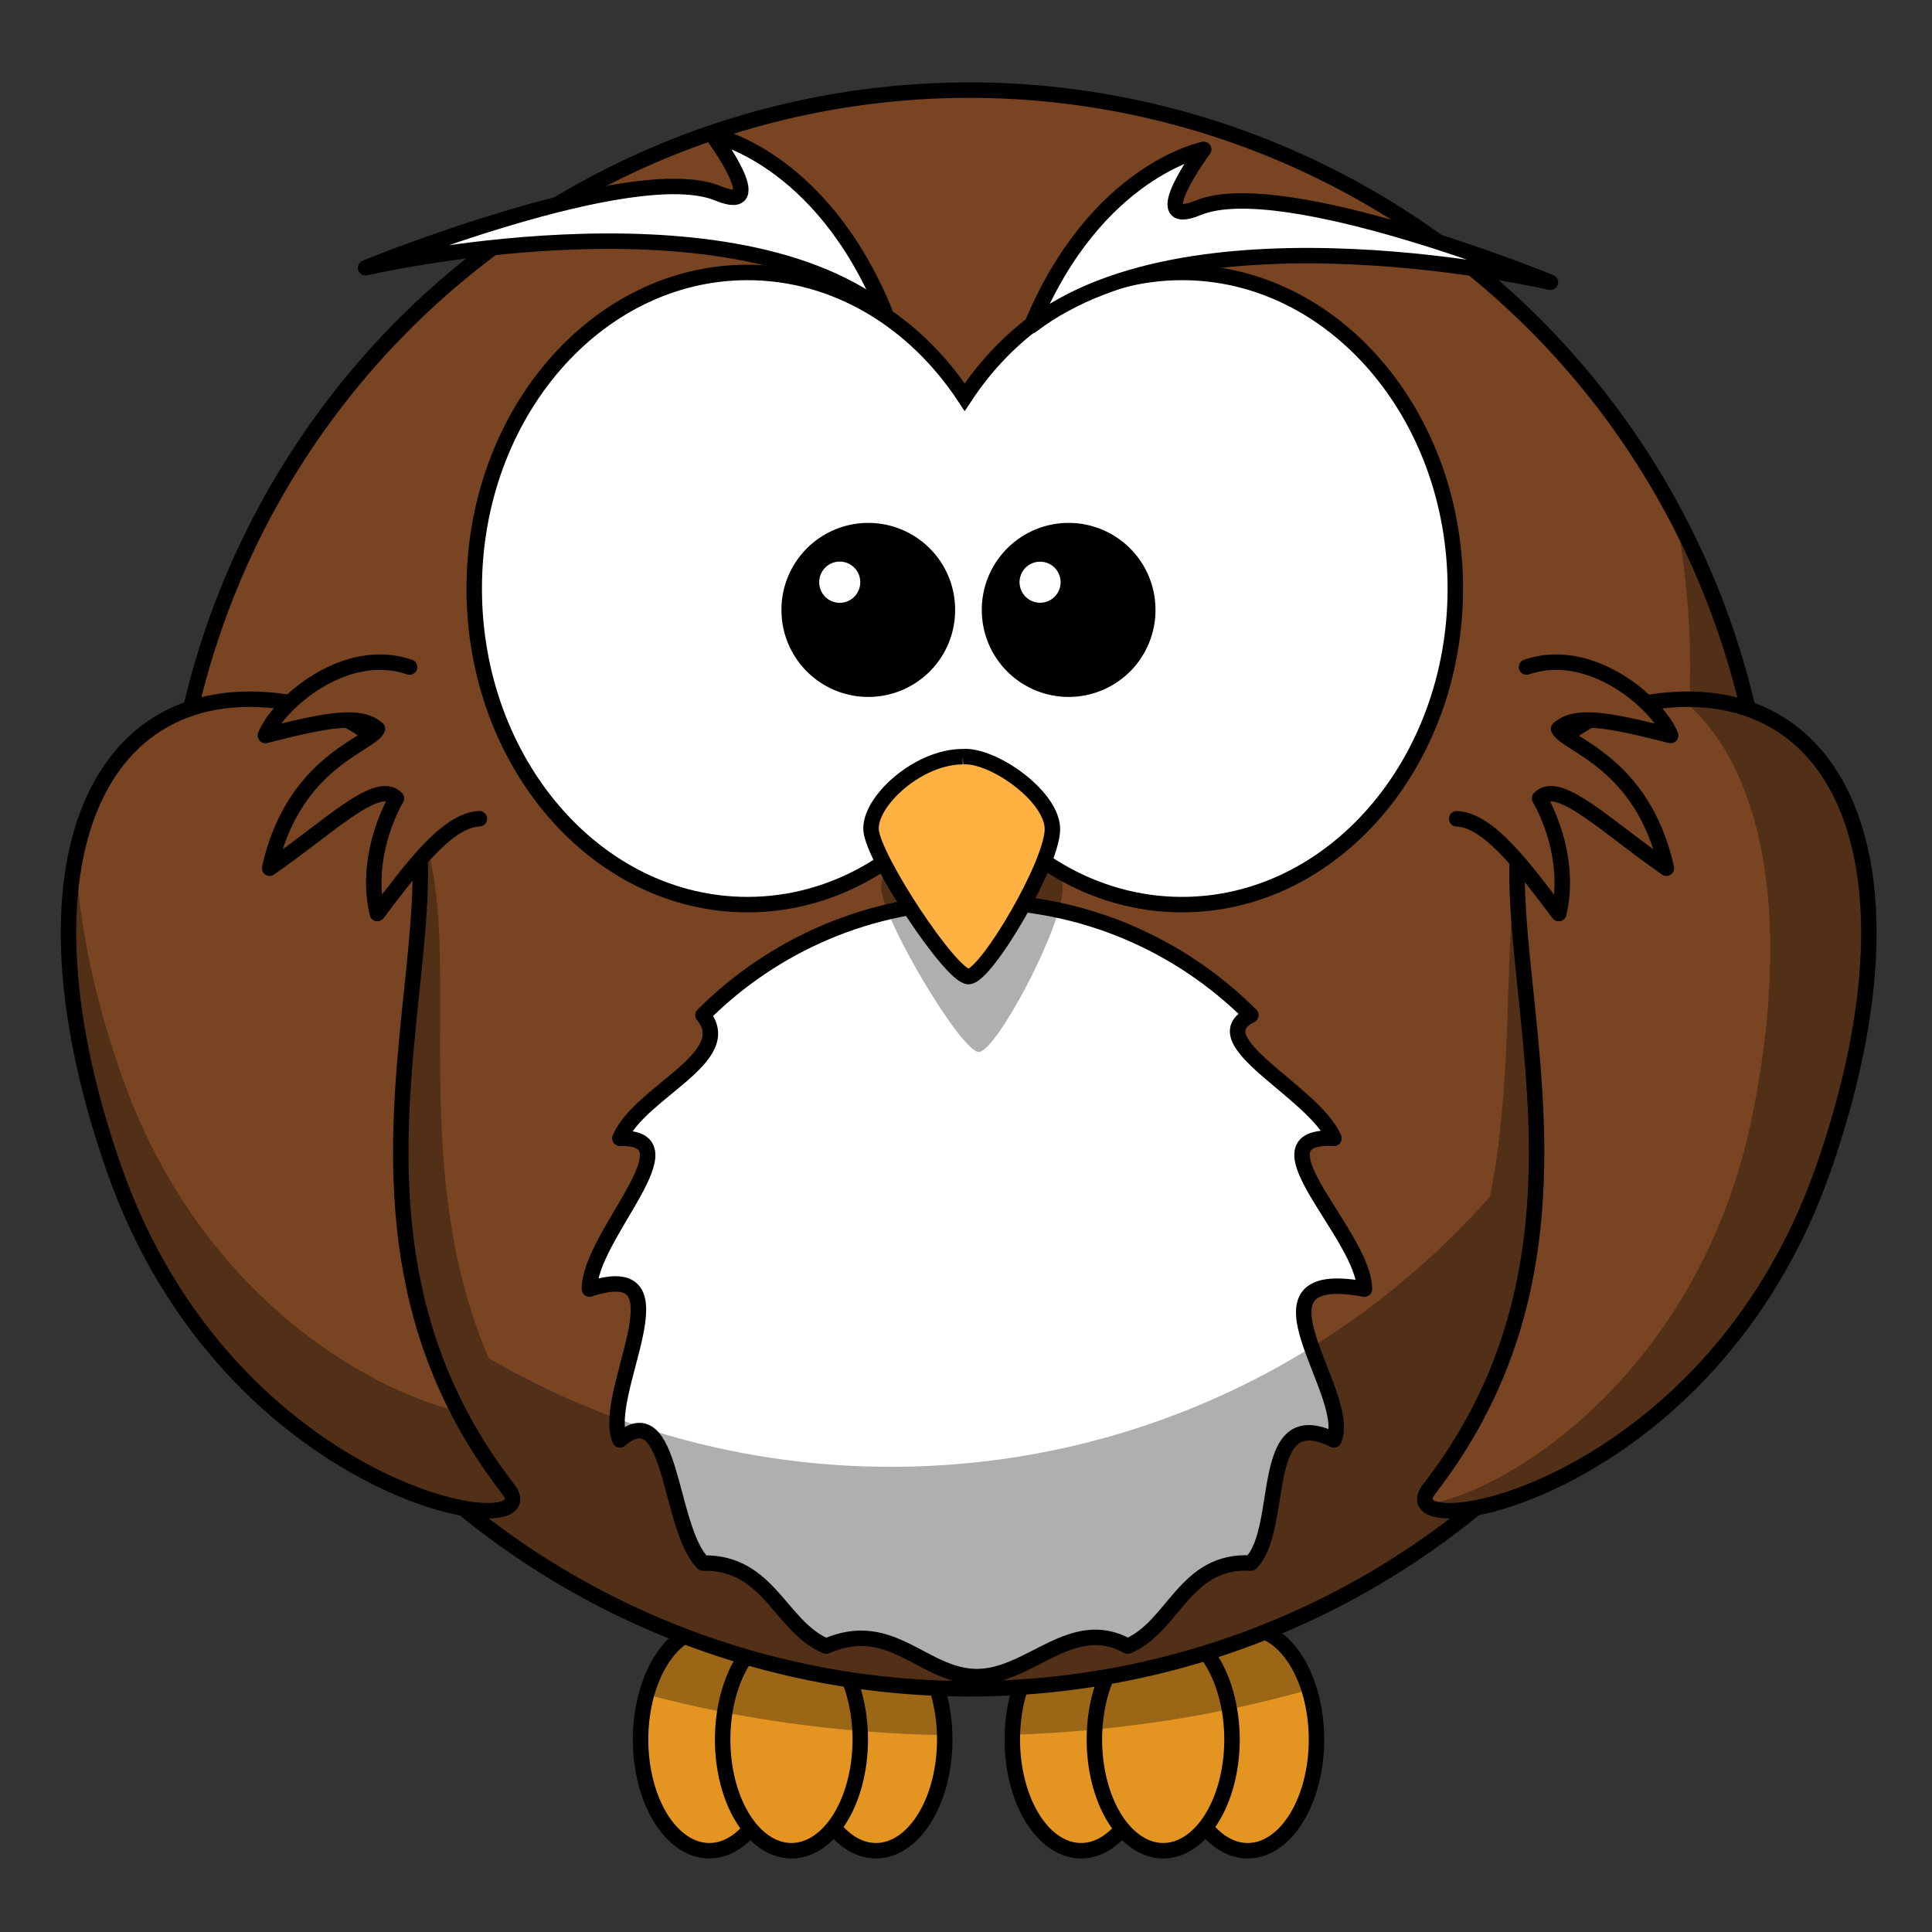 <?xml version="1.0"?><svg width="5000" height="5000" xmlns="http://www.w3.org/2000/svg" xmlns:xlink="http://www.w3.org/1999/xlink">
 <rect width="100%" height="100%" fill="#333333" stroke="none"/>
 <defs>
  <linearGradient id="linearGradient4098">
   <stop stop-color="#ffb142" offset="0" id="stop4100"/>
   <stop stop-color="#c87600" offset="1" id="stop4104"/>
  </linearGradient>
  <linearGradient gradientTransform="matrix(0.641,0,0,0.778,125.373,117.529)" xlink:href="#linearGradient4098" id="linearGradient3211" y2="0.676" x2="0.755" y1="0.676" x1="0.41"/>
  <linearGradient xlink:href="#linearGradient4098" id="linearGradient3327" y2="0.533" x2="-0.737" y1="0.533" x1="-0.737"/>
  <linearGradient xlink:href="#linearGradient4098" id="linearGradient3329" y2="0.533" x2="-0.14" y1="0.533" x1="-0.14"/>
  <linearGradient xlink:href="#linearGradient4098" id="linearGradient3331" y2="0.533" x2="-1.351" y1="0.533" x1="-1.351"/>
  <linearGradient xlink:href="#linearGradient4098" id="linearGradient3333" y2="0.533" x2="1.965" y1="0.533" x1="1.965"/>
  <linearGradient xlink:href="#linearGradient4098" id="linearGradient3335" y2="0.533" x2="2.561" y1="0.533" x1="2.561"/>
  <linearGradient xlink:href="#linearGradient4098" id="linearGradient3337" y2="0.533" x2="1.351" y1="0.533" x1="1.351"/>
 </defs>
 <g>
  <title>Layer 1</title>
  <g id="layer1">
   <path fill="url(#linearGradient3337)" fill-rule="nonzero" stroke="#000000" stroke-width="40" stroke-linecap="round" stroke-linejoin="round" stroke-miterlimit="4" id="path3226" d="m2444.974,4501.976a178.044,287.667 0 1 1-356.088,0a178.044,287.667 0 1 1356.088,0z"/>
   <path fill="url(#linearGradient3335)" fill-rule="nonzero" stroke="#000000" stroke-width="40" stroke-linecap="round" stroke-linejoin="round" stroke-miterlimit="4" id="path3228" d="m2013.921,4501.976a178.044,287.667 0 1 1-356.088,0a178.044,287.667 0 1 1356.088,0z"/>
   <path fill="url(#linearGradient3333)" fill-rule="nonzero" stroke="#000000" stroke-width="40" stroke-linecap="round" stroke-linejoin="round" stroke-miterlimit="4" id="path3230" d="m2226.324,4501.976a178.044,287.667 0 1 1-356.088,0a178.044,287.667 0 1 1356.088,0z"/>
   <path fill="url(#linearGradient3331)" fill-rule="nonzero" stroke="#000000" stroke-width="40" stroke-linecap="round" stroke-linejoin="round" stroke-miterlimit="4" id="path3224" d="m3407.036,4501.976a178.044,287.667 0 1 1-356.088,0a178.044,287.667 0 1 1356.088,0z"/>
   <path fill="url(#linearGradient3329)" fill-rule="nonzero" stroke="#000000" stroke-width="40" stroke-linecap="round" stroke-linejoin="round" stroke-miterlimit="4" id="path3220" d="m2975.982,4501.976a178.044,287.667 0 1 1-356.088,0a178.044,287.667 0 1 1356.088,0z"/>
   <path fill="url(#linearGradient3327)" fill-rule="nonzero" stroke="#000000" stroke-width="40" stroke-linecap="round" stroke-linejoin="round" stroke-miterlimit="4" id="path3222" d="m3188.385,4501.976a178.044,287.667 0 1 1-356.088,0a178.044,287.667 0 1 1356.088,0z"/>
   <path fill="#000000" fill-opacity="0.314" fill-rule="nonzero" stroke-width="40" stroke-linecap="round" stroke-miterlimit="4" id="path3250" d="m1835.877,4214.268c-72.547,0 -134.692,70.348 -162.426,171.016c237.031,63.399 497.45,100.381 771.133,105.42c-3.728,-153.49 -81.749,-276.437 -177.654,-276.437c-41.242,0 -79.13,22.833 -109.325,60.91c-30.195,-38.077 -68.083,-60.91 -109.325,-60.91c-39.804,0 -76.541,21.301 -106.201,57.006c-29.661,-35.705 -66.398,-57.006 -106.202,-57.006zm962.062,0c-95.659,0 -173.555,122.325 -177.654,275.265c273.383,-8.8 532.456,-49.771 767.619,-116.744c-29.326,-93.902 -89.423,-158.521 -158.912,-158.521c-41.243,0 -79.13,22.833 -109.325,60.91c-30.195,-38.077 -68.083,-60.91 -109.325,-60.91c-39.804,0 -76.541,21.301 -106.202,57.006c-29.661,-35.705 -66.397,-57.006 -106.201,-57.006z"/>
   <path fill="#784421" fill-rule="nonzero" stroke="#000000" stroke-width="40" stroke-linecap="round" stroke-miterlimit="4" id="path2385" d="m4577.233,2301.879a2068.609,2068.609 0 1 1-4137.219,0a2068.609,2068.609 0 1 14137.219,0z"/>
   <path fill="#ffffff" fill-rule="nonzero" stroke="#000000" stroke-width="40" stroke-linecap="round" stroke-linejoin="round" stroke-miterlimit="4" id="path3167" d="m3531.129,3336.183c-331.099,-61.517 -28.079,270.266 -78.848,390.231c-200.7,-98.685 -124.227,228.021 -214.985,318.779c-171.97,-9.197 -198.813,164.216 -318.779,214.984c-144.954,-80.421 -251.839,78.849 -390.231,78.849c-138.392,0 -220.289,-153.022 -390.231,-78.849c-119.965,-50.769 -146.808,-217.934 -318.778,-214.984c-90.757,-90.757 -76.755,-436.206 -214.985,-318.779c-50.769,-119.966 183.532,-476.736 -78.848,-390.231c0,-138.392 277.966,-395.209 78.848,-390.231c50.769,-119.965 305.395,-209.28 214.985,-318.779c181.514,-181.515 432.225,-293.833 709.01,-293.833c276.784,0 527.496,112.318 709.01,293.833c-134.14,65.769 164.216,198.813 214.985,318.779c-224.106,-11.225 78.848,251.839 78.848,390.231z"/>
   <path fill="#000000" fill-opacity="0.314" fill-rule="evenodd" stroke-width="40" stroke-miterlimit="4" id="path3211" d="m4336.3,1332.768c24.747,127.847 37.874,259.7 37.874,394.742c0,46.602 -1.646,92.771 -4.686,138.609c-45.886,-2.284 -94.686,0.238 -146.808,7.809c-439.993,93.691 -252.052,645.507 -366.63,1222.88c-379.106,428.914 -933.443,699.291 -1550.466,699.291c-379.493,0 -735.06,-102.544 -1040.932,-281.122c-295.855,-692.717 100.907,-1445.149 -420.512,-1575.064c-576.118,-104.02 -799.267,430.507 -426.759,1231.47c205.669,442.226 546.287,659.446 796.903,743.802c354.381,284.875 804.531,455.261 1294.332,455.261c574.108,0 1093.966,-234.136 1468.862,-612.221c218.07,-108.918 460.559,-307.297 629.01,-639.162c315.011,-620.604 254.693,-1087.985 -68.328,-1217.414c-39.605,-201.608 -108.275,-392.845 -201.861,-568.882z"/>
   <path fill="#784421" fill-rule="evenodd" stroke="#000000" stroke-width="40" stroke-miterlimit="4" id="path3169" d="m842.412,1839.35c601.116,216.152 -176.962,1176.248 472.524,2013.979c120.05,154.845 -723.02,26.123 -1021.07,-831.934c-289.847,-834.442 -14.148,-1343.626 548.546,-1182.046z"/>
   <path fill="#784421" fill-rule="evenodd" stroke="#000000" stroke-width="40" stroke-miterlimit="4" id="path3800" d="m4171.428,1839.35c-601.117,216.152 176.962,1176.248 -472.525,2013.979c-120.05,154.845 723.02,26.123 1021.07,-831.934c289.847,-834.442 14.148,-1343.626 -548.545,-1182.046z"/>
   <path fill="#784421" fill-rule="evenodd" stroke="#000000" stroke-width="40" stroke-linecap="round" stroke-linejoin="round" stroke-miterlimit="4" id="path2413" d="m3950.588,1726.308c167.282,-57.586 340.108,94.755 373.145,177.169c-168.827,-43.134 -246.383,-55.297 -290.098,-17.251c18.826,42.124 217.504,84.235 279.09,360.725c-155.289,-107.659 -278.667,-232.089 -328.256,-180.957c36.003,62.895 77.459,181.135 49.522,298.374c-89.229,-117.752 -180.403,-242.121 -264.149,-245.486"/>
   <path fill="#ffffff" fill-rule="nonzero" stroke="#000000" stroke-width="40" stroke-linecap="round" stroke-miterlimit="4" id="path2387" d="m1934.498,705.104c-390.253,0 -707.22,366.475 -707.22,818.024c0,451.548 316.967,818.023 707.22,818.023c229.341,0 432.857,-126.703 562.053,-322.721c129.187,196.159 333.147,322.721 562.585,322.721c390.253,0 707.219,-366.475 707.219,-818.023c0,-451.548 -316.967,-818.024 -707.219,-818.024c-229.412,0 -433.396,126.6 -562.585,322.721c-129.198,-195.975 -332.741,-322.721 -562.053,-322.721z"/>
   <path fill="#000000" fill-opacity="0.314" fill-rule="evenodd" stroke-width="40" stroke-miterlimit="4" id="path3407" d="m2517.975,2090.835c-116.047,0 -242.185,129.031 -237.139,210.525c5.045,81.494 206.866,421.051 252.276,421.051c45.41,0 222.003,-332.765 216.958,-427.842c-5.046,-95.076 -156.412,-210.526 -232.094,-203.734z"/>
   <path fill="url(#linearGradient3211)" fill-rule="evenodd" stroke="#000000" stroke-width="40" stroke-miterlimit="4" id="path2391" d="m2491.47,1958.285c-116.047,0 -242.185,116.274 -237.14,189.711c5.046,73.437 206.867,379.422 252.276,379.422c45.41,0 222.003,-299.866 216.957,-385.542c-5.045,-85.677 -156.411,-189.712 -232.094,-183.592z"/>
   <path fill="#000000" fill-rule="nonzero" stroke="#000000" stroke-width="40" stroke-linecap="round" stroke-miterlimit="4" id="path2411" d="m2451.874,1578.467a204.746,204.746 0 1 1-409.491,0a204.746,204.746 0 1 1409.491,0z"/>
   <path fill="#784421" fill-rule="evenodd" stroke="#000000" stroke-width="40" stroke-linecap="round" stroke-linejoin="round" stroke-miterlimit="4" id="path3193" d="m1059.899,1726.308c-167.282,-57.586 -340.108,94.755 -373.145,177.169c168.827,-43.134 246.383,-55.297 290.098,-17.251c-18.826,42.124 -217.504,84.235 -279.089,360.725c155.289,-107.659 278.667,-232.089 328.255,-180.957c-36.003,62.895 -77.458,181.135 -49.522,298.374c89.228,-117.752 180.402,-242.121 264.149,-245.486"/>
   <path fill="#ffffff" fill-rule="evenodd" stroke="#000000" stroke-width="40" stroke-linejoin="round" stroke-miterlimit="4" id="path3283" d="m2669.504,842.776c165.873,-401.814 445.617,-456.207 445.617,-456.207c0,0 -155.595,209.596 -14.668,151.291c218.217,-90.282 912.044,192.641 912.044,192.641c0,0 -919.262,-213.978 -1342.993,112.276z"/>
   <path fill="#ffffff" fill-rule="evenodd" stroke="#000000" stroke-width="40" stroke-linejoin="round" stroke-miterlimit="4" id="path3285" d="m2289.163,805.293c-165.873,-401.814 -445.617,-456.208 -445.617,-456.208c0,0 155.595,209.596 14.668,151.291c-218.217,-90.282 -912.044,192.641 -912.044,192.641c0,0 919.262,-213.978 1342.992,112.276z"/>
   <path fill="#000000" fill-rule="nonzero" stroke="#000000" stroke-width="40" stroke-linecap="round" stroke-miterlimit="4" id="path3301" d="m2970.388,1578.467a204.746,204.746 0 1 1-409.491,0a204.746,204.746 0 1 1409.491,0z"/>
   <path fill="#ffffff" fill-rule="nonzero" stroke-width="40" stroke-linejoin="round" stroke-miterlimit="4" id="path3341" d="m2226.324,1506.763a53.101,53.101 0 1 1-106.201,0a53.101,53.101 0 1 1106.201,0z"/>
   <path fill="#ffffff" fill-rule="nonzero" stroke-width="40" stroke-linejoin="round" stroke-miterlimit="4" id="path3343" d="m2744.838,1506.763a53.101,53.101 0 1 1-106.202,0a53.101,53.101 0 1 1106.202,0z"/>
   <path fill="#000000" fill-opacity="0.314" fill-rule="evenodd" stroke-width="40" stroke-miterlimit="4" id="path3200" d="m4368.317,1809.504c-5.155,-0.007 -10.391,0.257 -15.618,0.391c202.558,163.232 288.285,540.967 184.681,1066.311c-137.726,698.366 -669.402,999.645 -846.099,1015.553c57.375,81.543 761.789,-101.526 1028.828,-870.306c253.616,-730.137 73.976,-1211.325 -351.792,-1211.948z"/>
   <path fill="#000000" fill-opacity="0.314" fill-rule="evenodd" stroke-width="40" stroke-miterlimit="4" id="path3205" d="m196.78,2211.665c-43.128,206.229 -16.224,483.188 97.221,809.787c298.049,858.057 1141.069,986.888 1021.019,832.043c-51.338,-66.218 -93.962,-133.371 -128.848,-200.69c-236.786,-56.742 -675.29,-304.564 -873.43,-874.992c-73.461,-211.487 -110.623,-402.073 -115.963,-566.148zm890.61,79.261c-11.031,106.652 -23.192,220.048 -28.503,338.908c12.411,-122.327 25.981,-236.656 28.503,-338.908z"/>
  </g>
 </g>
</svg>